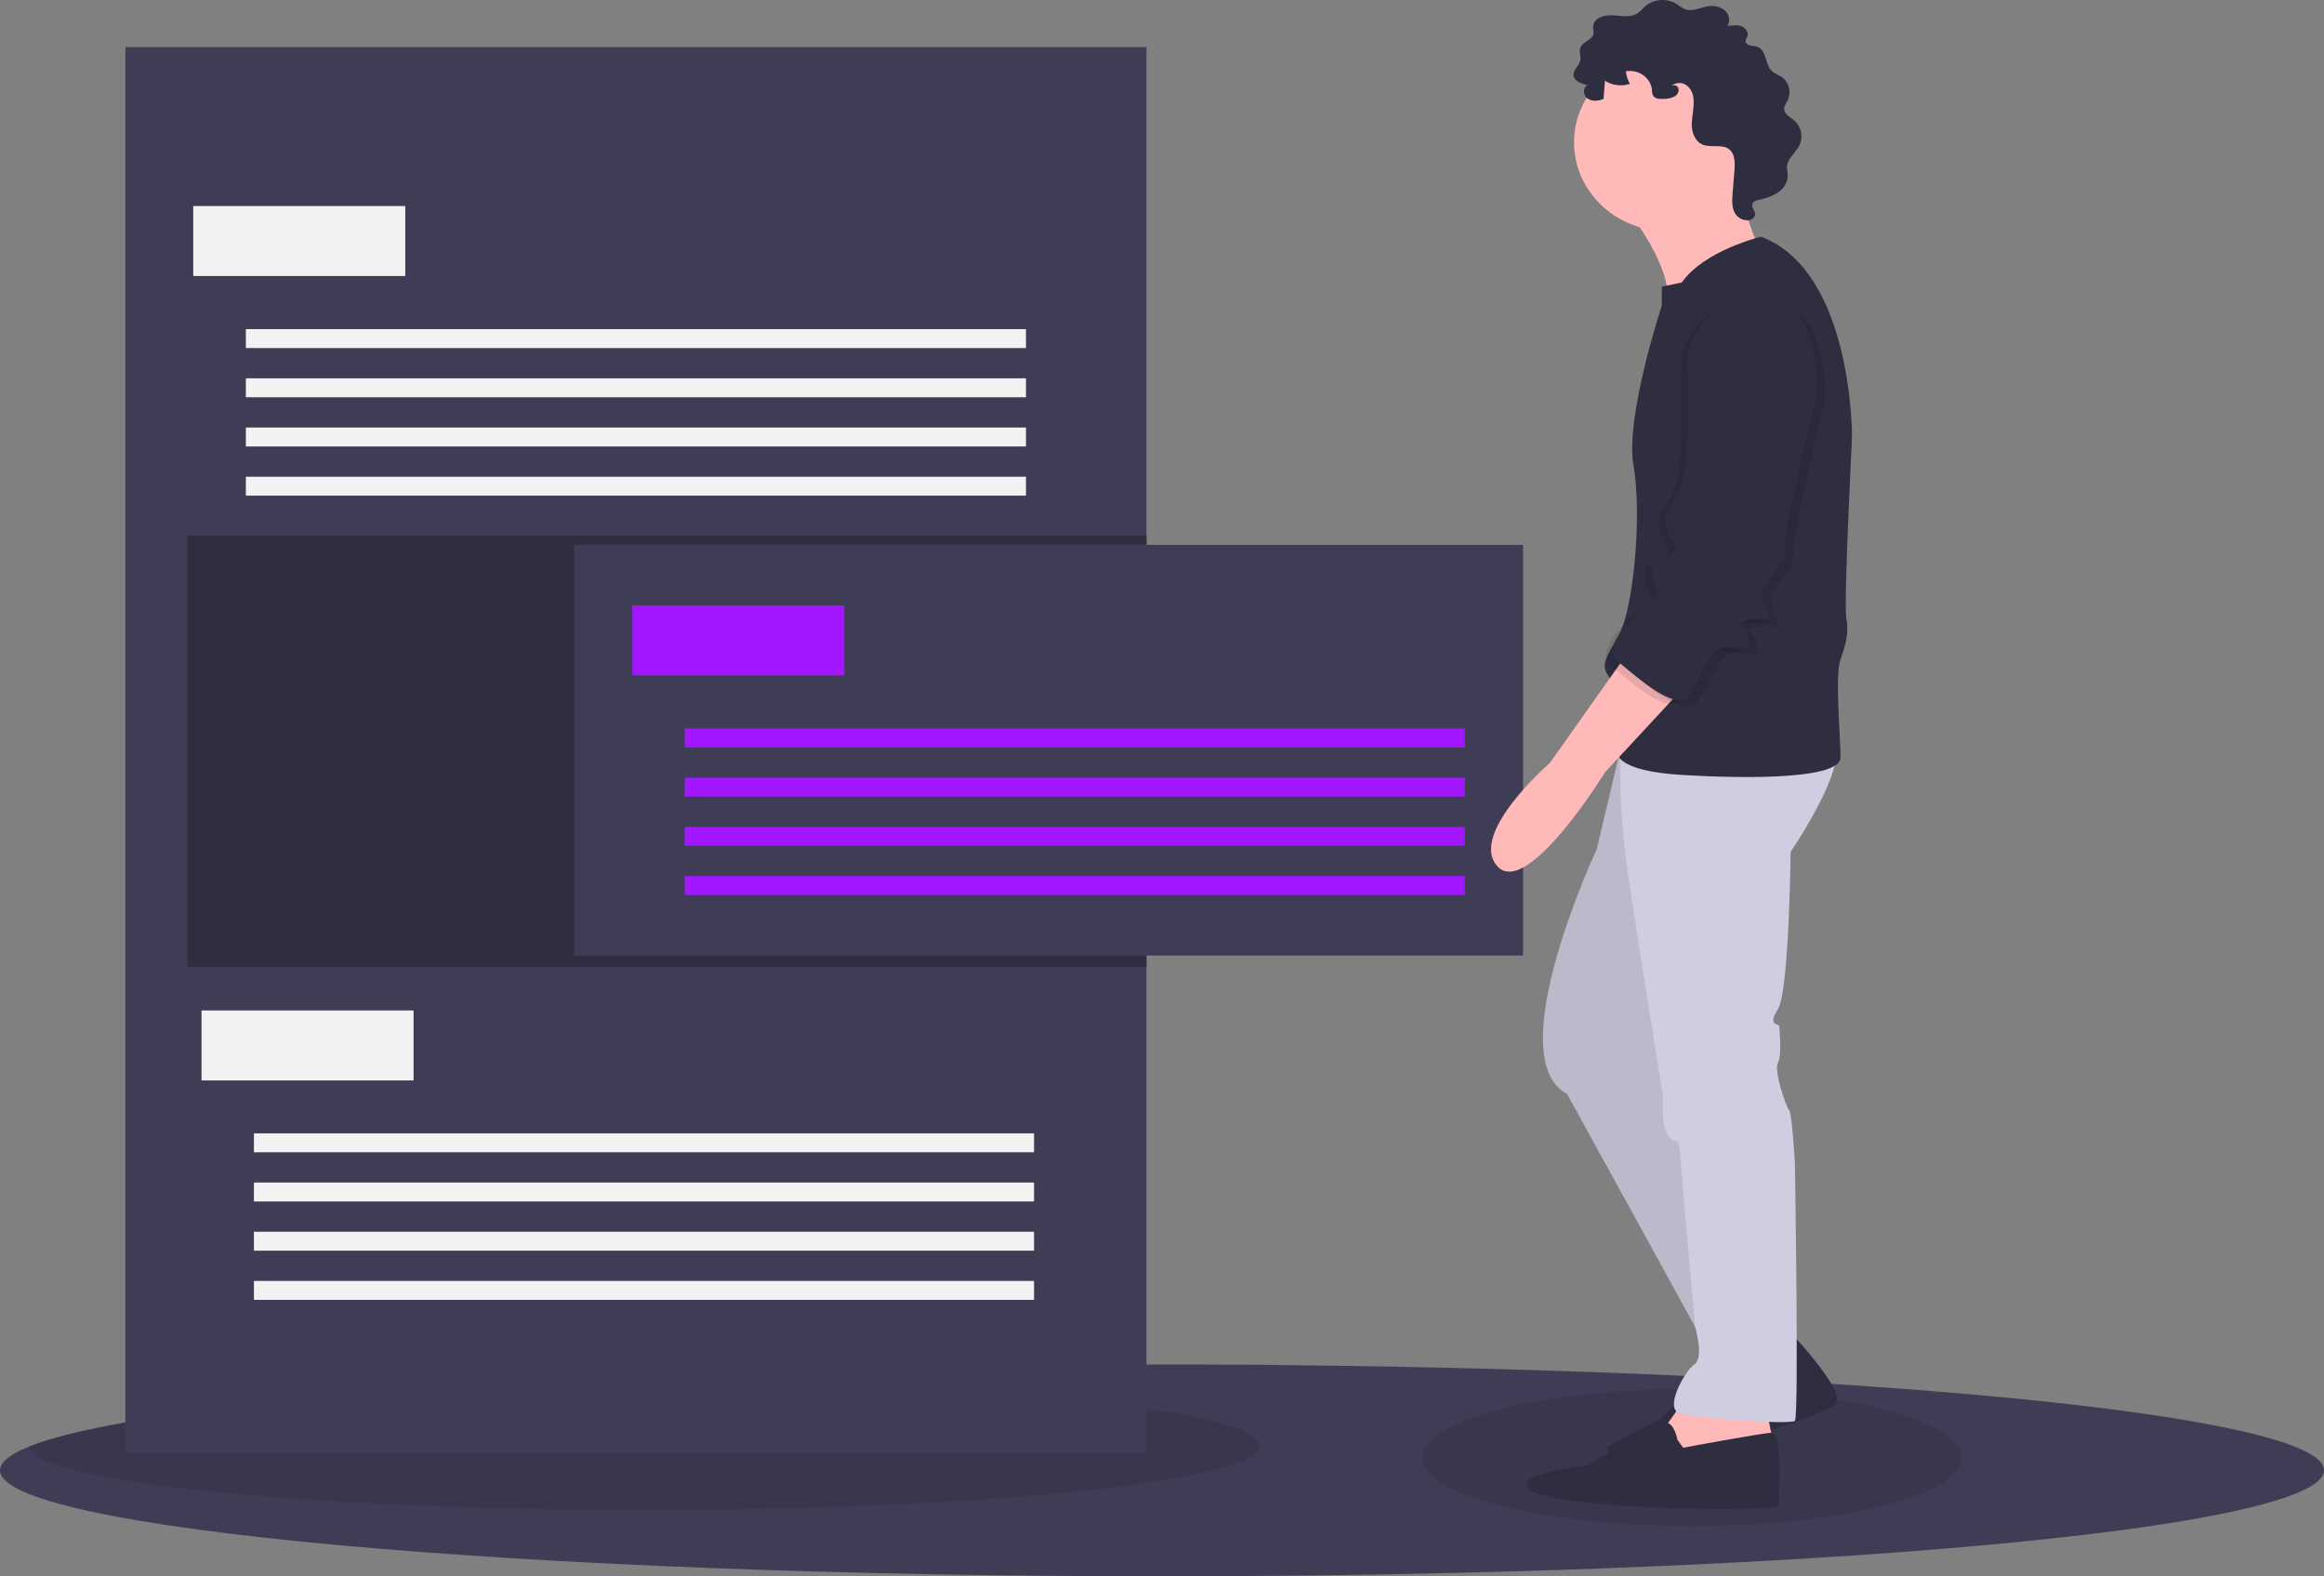 <?xml version="1.0" encoding="UTF-8" standalone="no"?>
<!-- Generator: Adobe Illustrator 23.1.1, SVG Export Plug-In . SVG Version: 6.00 Build 0)  -->

<svg
   xmlns:dc="http://purl.org/dc/elements/1.1/"
   xmlns:cc="http://creativecommons.org/ns#"
   xmlns:rdf="http://www.w3.org/1999/02/22-rdf-syntax-ns#"
   xmlns:svg="http://www.w3.org/2000/svg"
   xmlns="http://www.w3.org/2000/svg"
   xmlns:sodipodi="http://sodipodi.sourceforge.net/DTD/sodipodi-0.dtd"
   xmlns:inkscape="http://www.inkscape.org/namespaces/inkscape"
   version="1.1"
   id="b4ce20e6-8fe7-43d5-87f7-68602c562594"
   x="0px"
   y="0px"
   viewBox="0 0 1064.657 721.985"
   xml:space="preserve"
   sodipodi:docname="post.svg"
   width="1064.657"
   height="721.985"
   inkscape:version="0.92.3 (2405546, 2018-03-11)"><rect x="0" y="0" width="1064.657" height="721.985" fill="#808080" stroke="none"/><defs
   id="defs85" /><sodipodi:namedview
   pagecolor="#ffffff"
   bordercolor="#666666"
   borderopacity="1"
   objecttolerance="10"
   gridtolerance="10"
   guidetolerance="10"
   inkscape:pageopacity="0"
   inkscape:pageshadow="2"
   inkscape:window-width="1920"
   inkscape:window-height="1016"
   id="namedview83"
   showgrid="false"
   fit-margin-top="0"
   fit-margin-left="0"
   fit-margin-right="0"
   fit-margin-bottom="0"
   inkscape:zoom="0.63534794"
   inkscape:cx="276.8157"
   inkscape:cy="282.87369"
   inkscape:window-x="0"
   inkscape:window-y="27"
   inkscape:window-maximized="1"
   inkscape:current-layer="b4ce20e6-8fe7-43d5-87f7-68602c562594" />
<style
   type="text/css"
   id="style2">
	.st0{fill:#3F3D56;}
	.st1{opacity:0.1;enable-background:new    ;}
	.st2{fill:#2F2E41;}
	.st3{fill:#A217FF;}
	.st4{fill:#F2F2F2;}
	.st5{fill:#FFB9B9;}
	.st6{fill:#D0CDE1;}
	.st7{fill:#A8A8A8;}
	.st8{opacity:0.2;enable-background:new    ;}
</style>
<title
   id="title4">task</title>
<path
   class="st0"
   d="m 1064.657,673.431 c 0,9.522 -30.158,18.385 -82.165,25.927 -94.372,13.576 -260.753,22.627 -450.112,22.627 C 238.391,721.985 0,700.3 0,673.431 c 0,-3.677 4.616,-7.354 13.233,-10.842 9.745,-3.96 24.824,-7.637 44.314,-11.125 40.211,-7.26 99.603,-13.388 172.126,-17.913 84.114,-5.28 185.871,-8.485 295.63,-8.579 2.359,0 4.719,0 7.078,0 13.233,0 26.363,0 39.287,0.094 6.155,0 12.207,0.094 18.259,0.189 64.624,0.66 125.863,2.357 181.46,4.903 2.462,0.094 4.924,0.189 7.386,0.377 0.821,0 1.641,0.094 2.564,0.094 0.205,0 0.41,0 0.718,0 10.873,0.566 21.644,1.131 32.004,1.697 3.385,0.189 6.873,0.377 10.155,0.566 32.722,1.98 62.88,4.243 90.063,6.788 4.616,0.471 9.232,0.849 13.643,1.32 34.364,3.488 63.291,7.354 85.55,11.691 32.722,6.222 51.186,13.293 51.186,20.742 z"
   id="path6"
   inkscape:connector-curvature="0"
   style="fill:#3f3d56;stroke-width:0.983" />
<ellipse
   class="st1"
   cx="775.064"
   cy="667.565"
   rx="123.492"
   ry="31.391"
   id="ellipse8"
   style="opacity:0.1;stroke-width:1.144;enable-background:new" />

<path
   class="st1"
   d="m 577.104,662.117 c 0,16.31 -126.274,29.51 -281.987,29.51 -154.277,0 -279.628,-12.916 -281.987,-29.038 29.953,-11.974 108.733,-22.344 216.44,-29.132 21.028,-0.566 42.98,-0.754 65.547,-0.754 155.713,0 281.987,13.105 281.987,29.415 z"
   id="path12"
   inkscape:connector-curvature="0"
   style="opacity:0.1;stroke-width:0.983;enable-background:new" />
<rect
   x="57.444"
   y="21.581"
   class="st0"
   width="467.756"
   height="644.024"
   id="rect14"
   style="fill:#3f3d56;stroke-width:0.983" />
<rect
   x="85.755"
   y="245.212"
   class="st2"
   width="439.444"
   height="197.61"
   id="rect16"
   style="fill:#2f2e41;stroke-width:0.983" />
<rect
   x="263.01"
   y="249.549"
   class="st0"
   width="434.726"
   height="188.088"
   id="rect18"
   style="fill:#3f3d56;stroke-width:0.983;opacity:1" />
<rect
   x="289.68"
   y="277.268"
   class="st3"
   width="97.141"
   height="32.055"
   id="rect20"
   style="fill:#a217ff;stroke-width:0.983" />
<rect
   x="313.683"
   y="333.647"
   class="st3"
   width="357.382"
   height="8.674"
   id="rect22"
   style="fill:#a217ff;stroke-width:0.983" />
<rect
   x="313.683"
   y="356.18"
   class="st3"
   width="357.382"
   height="8.674"
   id="rect24"
   style="fill:#a217ff;stroke-width:0.983" />
<rect
   x="313.683"
   y="378.712"
   class="st3"
   width="357.382"
   height="8.674"
   id="rect26"
   style="fill:#a217ff;stroke-width:0.983" />
<rect
   x="313.683"
   y="401.245"
   class="st3"
   width="357.382"
   height="8.674"
   id="rect28"
   style="fill:#a217ff;stroke-width:0.983" />
<rect
   x="88.525"
   y="94.365"
   class="st4"
   width="97.141"
   height="32.055"
   id="rect30"
   style="fill:#f2f2f2;stroke-width:0.983" />
<rect
   x="112.631"
   y="150.744"
   class="st4"
   width="357.382"
   height="8.674"
   id="rect32"
   style="fill:#f2f2f2;stroke-width:0.983" />
<rect
   x="112.631"
   y="173.277"
   class="st4"
   width="357.382"
   height="8.674"
   id="rect34"
   style="fill:#f2f2f2;stroke-width:0.983" />
<rect
   x="112.631"
   y="195.81"
   class="st4"
   width="357.382"
   height="8.674"
   id="rect36"
   style="fill:#f2f2f2;stroke-width:0.983" />
<rect
   x="112.631"
   y="218.343"
   class="st4"
   width="357.382"
   height="8.674"
   id="rect38"
   style="fill:#f2f2f2;stroke-width:0.983" />
<rect
   x="92.32"
   y="462.81"
   class="st4"
   width="97.141"
   height="32.055"
   id="rect40"
   style="fill:#f2f2f2;stroke-width:0.983" />
<rect
   x="116.323"
   y="519.095"
   class="st4"
   width="357.382"
   height="8.674"
   id="rect42"
   style="fill:#f2f2f2;stroke-width:0.983" />
<rect
   x="116.323"
   y="541.628"
   class="st4"
   width="357.382"
   height="8.674"
   id="rect44"
   style="fill:#f2f2f2;stroke-width:0.983" />
<rect
   x="116.323"
   y="564.161"
   class="st4"
   width="357.382"
   height="8.674"
   id="rect46"
   style="fill:#f2f2f2;stroke-width:0.983" />
<rect
   x="116.323"
   y="586.693"
   class="st4"
   width="357.382"
   height="8.674"
   id="rect48"
   style="fill:#f2f2f2;stroke-width:0.983" />
<path
   class="st5"
   d="m 745.808,96.741 c 0,0 20.767,25.25 18.13,43.196 -2.637,17.946 42.853,-24.624 42.853,-24.624 0,0 -15.603,-30.78 -7.142,-45.596 8.461,-14.816 -53.841,27.023 -53.841,27.023 z"
   id="path50"
   inkscape:connector-curvature="0"
   style="fill:#ffb9b9;stroke-width:1.071" />
<path
   class="st2"
   d="m 818.439,608.31 c 0,0 27.25,28.38 22.745,34.536 -4.505,6.156 -84.388,29.632 -93.508,28.38 -9.12,-1.252 -13.625,-7.408 -10.439,-9.286 3.187,-1.878 24.064,-12.312 24.064,-12.312 l 17.471,-19.094 c 0,0 12.966,-6.782 12.966,-10.434 0,-3.652 26.701,-11.79 26.701,-11.79 z"
   id="path52"
   inkscape:connector-curvature="0"
   style="fill:#2f2e41;stroke-width:1.071" />
<path
   class="st5"
   d="m 772.399,639.715 c 0,0 -10.439,16.068 -12.307,16.59 -1.868,0.522 9.779,22.85 9.779,22.85 l 27.25,-8.034 14.944,-11.686 -3.296,-16.068 z"
   id="path54"
   inkscape:connector-curvature="0"
   style="fill:#ffb9b9;stroke-width:1.071" />
<path
   class="st6"
   d="m 744.49,334.005 -12.966,54.882 c 0,0 -44.831,95.573 -13.625,112.163 l 68.125,123.849 36.37,-15.442 -60.983,-126.979 27.909,-146.073 z"
   id="path56"
   inkscape:connector-curvature="0"
   style="fill:#d0cde1;stroke-width:1.071" />
<path
   class="st1"
   d="m 744.49,334.005 -12.966,54.882 c 0,0 -44.831,95.573 -13.625,112.163 l 68.125,123.849 36.37,-15.442 -60.983,-126.979 27.909,-146.073 z"
   id="path58"
   inkscape:connector-curvature="0"
   style="opacity:0.1;stroke-width:1.071;enable-background:new" />
<path
   class="st6"
   d="m 748.995,342.665 h -6.593 c -0.549,18.989 0.549,37.875 3.296,56.655 4.505,31.406 16.262,103.503 16.262,103.503 0,0 -1.319,13.564 2.637,17.842 3.956,4.278 4.505,-1.252 5.164,8.66 0.659,9.912 6.813,78.462 6.813,78.462 0,0 4.175,13.981 -0.33,17.111 -4.505,3.13 -13.625,19.72 -7.142,22.224 6.483,2.504 51.314,5.53 53.182,3.652 1.868,-1.878 0,-117.693 0,-117.693 0,0 -1.319,-23.372 -2.637,-24.624 -1.319,-1.252 -7.142,-17.842 -5.164,-21.598 1.978,-3.652 0.659,-14.816 0.659,-16.59 0,-1.774 -5.824,0 -0.659,-8.034 5.164,-8.034 5.824,-72.097 5.824,-72.097 0,0 27.909,-40.692 19.449,-51.126 z"
   id="path60"
   inkscape:connector-curvature="0"
   style="fill:#d0cde1;stroke-width:1.071" />
<ellipse
   class="st5"
   cx="763.938"
   cy="65.231"
   id="circle62"
   rx="42.853"
   ry="40.692"
   style="fill:#ffb9b9;stroke-width:1.071" />
<path
   class="st2"
   d="m 806.791,108.427 c 0,0 -25.932,6.156 -36.37,20.972 l -9.12,1.878 v 8.66 c 0,0 -16.921,51.126 -12.966,73.349 3.956,22.224 0,65.315 -6.483,77.001 -6.483,11.686 -8.461,14.19 -5.164,19.094 3.296,4.904 7.801,21.598 4.505,29.006 -3.296,7.408 0,14.816 29.887,16.59 29.887,1.774 72.081,1.878 72.081,-8.034 0,-9.912 -2.637,-37.562 0,-44.97 2.637,-7.408 3.846,-12.312 2.637,-19.094 -1.209,-6.782 2.637,-82.636 2.637,-82.636 0,0 0.549,-75.854 -41.644,-91.817 z"
   id="path64"
   inkscape:connector-curvature="0"
   style="fill:#2f2e41;stroke-width:1.071" />
<path
   class="st5"
   d="m 745.808,298.844 -35.711,50.499 c 0,0 -37.689,32.658 -24.064,47.474 13.625,14.816 49.336,-43.196 49.336,-43.196 l 38.897,-41.944 z"
   id="path66"
   inkscape:connector-curvature="0"
   style="fill:#ffb9b9;stroke-width:1.071" />
<path
   class="st2"
   d="m 768.443,659.435 c 0,0 -1.319,-8.034 -5.824,-8.034 -4.505,0 -35.052,19.72 -35.052,19.72 0,0 -40.216,4.278 -24.613,12.312 15.603,8.034 110.978,9.286 111.638,6.156 0.659,-3.13 1.978,-33.492 -2.637,-33.388 -4.615,0.104 -40.875,6.886 -40.875,6.886 z"
   id="path68"
   inkscape:connector-curvature="0"
   style="fill:#2f2e41;stroke-width:1.071" />
<path
   class="st2"
   d="m 767.015,44.259 c -1.538,0.73 -3.187,1.043 -4.945,1.043 -1.758,0.104 -3.846,0 -4.725,-1.461 -0.44,-0.939 -0.659,-1.982 -0.549,-2.921 -0.769,-5.321 -5.933,-9.077 -11.537,-8.347 -0.11,0 -0.33,0 -0.44,0.104 0.22,2.087 0.879,3.965 1.868,5.739 -3.846,1.252 -8.131,0.73 -11.427,-1.461 l -0.659,8.347 c -2.307,1.043 -5.274,1.252 -7.362,-0.209 -2.088,-1.461 -2.198,-5.113 0.11,-6.156 -2.857,-0.522 -6.263,-1.774 -6.483,-4.487 -0.22,-2.504 2.637,-4.382 3.077,-6.782 0.44,-1.982 -0.769,-4.174 0.11,-6.052 1.099,-2.504 4.945,-3.13 5.824,-5.739 0.44,-1.356 -0.22,-2.713 0,-4.069 0.33,-3.547 5.054,-5.008 8.9,-4.8 3.846,0.209 7.911,1.148 11.098,-0.73 1.538,-0.939 2.637,-2.4 3.956,-3.547 3.846,-3.13 9.45,-3.652 13.845,-1.148 1.538,0.939 2.857,2.087 4.505,2.713 3.516,1.148 7.032,-1.043 10.658,-1.461 2.637,-0.417 5.384,0.313 7.472,2.087 1.978,1.774 2.417,4.695 1.099,6.991 2.088,-0.313 4.395,-0.626 6.373,0.104 1.978,0.73 3.516,3.026 2.637,4.904 -0.33,0.522 -0.659,1.043 -0.769,1.565 -0.22,1.043 0.879,1.982 1.978,2.295 1.099,0.313 2.307,0.209 3.406,0.626 4.395,1.565 3.406,8.347 6.922,11.373 1.209,0.835 2.417,1.565 3.846,2.191 3.626,2.4 4.945,6.782 3.296,10.642 -0.659,1.461 -1.868,2.921 -1.758,4.487 0.22,2.295 2.747,3.547 4.505,5.008 3.406,2.921 4.395,7.617 2.417,11.581 -1.648,3.234 -5.164,5.739 -5.604,9.39 -0.11,1.565 0.33,3.13 0.33,4.695 -0.22,2.921 -1.868,5.634 -4.395,7.304 -2.527,1.669 -5.384,2.817 -8.461,3.339 -1.428,0.313 -3.077,0.835 -3.406,2.191 -0.44,1.565 1.428,3.026 1.319,4.695 -0.11,0.73 -0.549,1.356 -1.099,1.774 -2.527,1.878 -6.593,0.313 -8.131,-2.4 -1.538,-2.713 -1.319,-5.947 -1.099,-8.973 l 0.879,-11.06 c 0.22,-3.443 0.22,-7.512 -2.747,-9.495 -3.296,-2.191 -8.021,-0.417 -11.757,-1.878 -3.846,-1.565 -5.274,-6.156 -5.054,-10.121 0.22,-3.965 1.319,-7.93 0.659,-11.895 -0.879,-4.904 -5.384,-8.138 -9.999,-5.008 3.736,-1.148 4.505,3.234 1.319,5.008 z"
   id="path70"
   inkscape:connector-curvature="0"
   style="fill:#2f2e41;stroke-width:1.071" />
<path
   class="st1"
   d="m 802.836,137.955 c 0,0 -25.932,9.912 -25.932,30.78 0,20.868 1.319,48.726 -3.296,57.907 -4.615,9.182 -8.461,12.312 -5.824,19.72 2.637,7.408 7.142,6.156 0,11.686 -7.142,5.53 -6.483,-3.652 -7.142,5.53 -0.659,9.182 6.483,10.434 0,14.816 -6.483,4.382 -23.404,21.598 -16.262,27.128 7.142,5.53 25.932,23.372 32.414,16.59 6.483,-6.782 9.779,-23.998 18.789,-22.85 9.01,1.148 10.439,1.878 9.12,-4.278 -1.319,-6.156 -7.142,-6.156 0.659,-8.034 7.801,-1.878 10.988,2.504 8.461,-3.652 -2.527,-6.156 -4.505,-8.66 0.659,-15.442 5.164,-6.782 7.801,-8.66 7.142,-15.442 -0.659,-6.782 14.284,-67.82 14.284,-67.82 0,0 4.615,-51.543 -33.074,-46.639 z"
   id="path72"
   inkscape:connector-curvature="0"
   style="opacity:0.1;stroke-width:1.071;enable-background:new" />
<path
   class="st1"
   d="m 795.694,136.807 c 0,0 -25.932,9.912 -25.932,30.78 0,20.868 1.319,48.726 -3.296,57.907 -4.615,9.182 -8.461,12.312 -5.824,19.72 2.637,7.408 7.142,6.156 0,11.686 -7.142,5.53 -6.483,-3.652 -7.142,5.53 -0.659,9.182 6.483,10.434 0,14.816 -6.483,4.382 -23.404,21.598 -16.262,27.128 7.142,5.53 25.932,23.372 32.414,16.59 6.483,-6.782 9.779,-23.998 18.789,-22.85 9.01,1.148 10.439,1.878 9.12,-4.278 -1.319,-6.156 -7.142,-6.156 0.659,-8.034 7.801,-1.878 10.988,2.504 8.461,-3.652 -2.527,-6.156 -4.505,-8.66 0.659,-15.442 5.164,-6.782 7.801,-8.66 7.142,-15.442 -0.659,-6.782 14.284,-67.82 14.284,-67.82 0,0 4.615,-51.647 -33.074,-46.639 z"
   id="path74"
   inkscape:connector-curvature="0"
   style="opacity:0.1;stroke-width:1.071;enable-background:new" />
<path
   class="st2"
   d="m 798.99,134.929 c 0,0 -25.932,9.912 -25.932,30.78 0,20.868 1.319,48.726 -3.296,57.907 -4.615,9.182 -8.461,12.312 -5.824,19.72 2.637,7.408 7.142,6.156 0,11.686 -7.142,5.53 -6.483,-3.652 -7.142,5.53 -0.659,9.182 6.483,10.434 0,14.816 -6.483,4.382 -23.404,21.598 -16.262,27.128 7.142,5.53 25.932,23.372 32.414,16.59 6.483,-6.782 9.779,-23.998 18.789,-22.85 9.01,1.148 10.439,1.878 9.12,-4.278 -1.319,-6.156 -7.142,-6.156 0.659,-8.034 7.801,-1.878 10.988,2.504 8.461,-3.652 -2.527,-6.156 -4.505,-8.66 0.659,-15.442 5.164,-6.782 7.801,-8.66 7.142,-15.442 -0.659,-6.782 14.284,-67.82 14.284,-67.82 0,0 4.615,-51.543 -33.074,-46.639 z"
   id="path76"
   inkscape:connector-curvature="0"
   style="fill:#2f2e41;stroke-width:1.071" />


</svg>